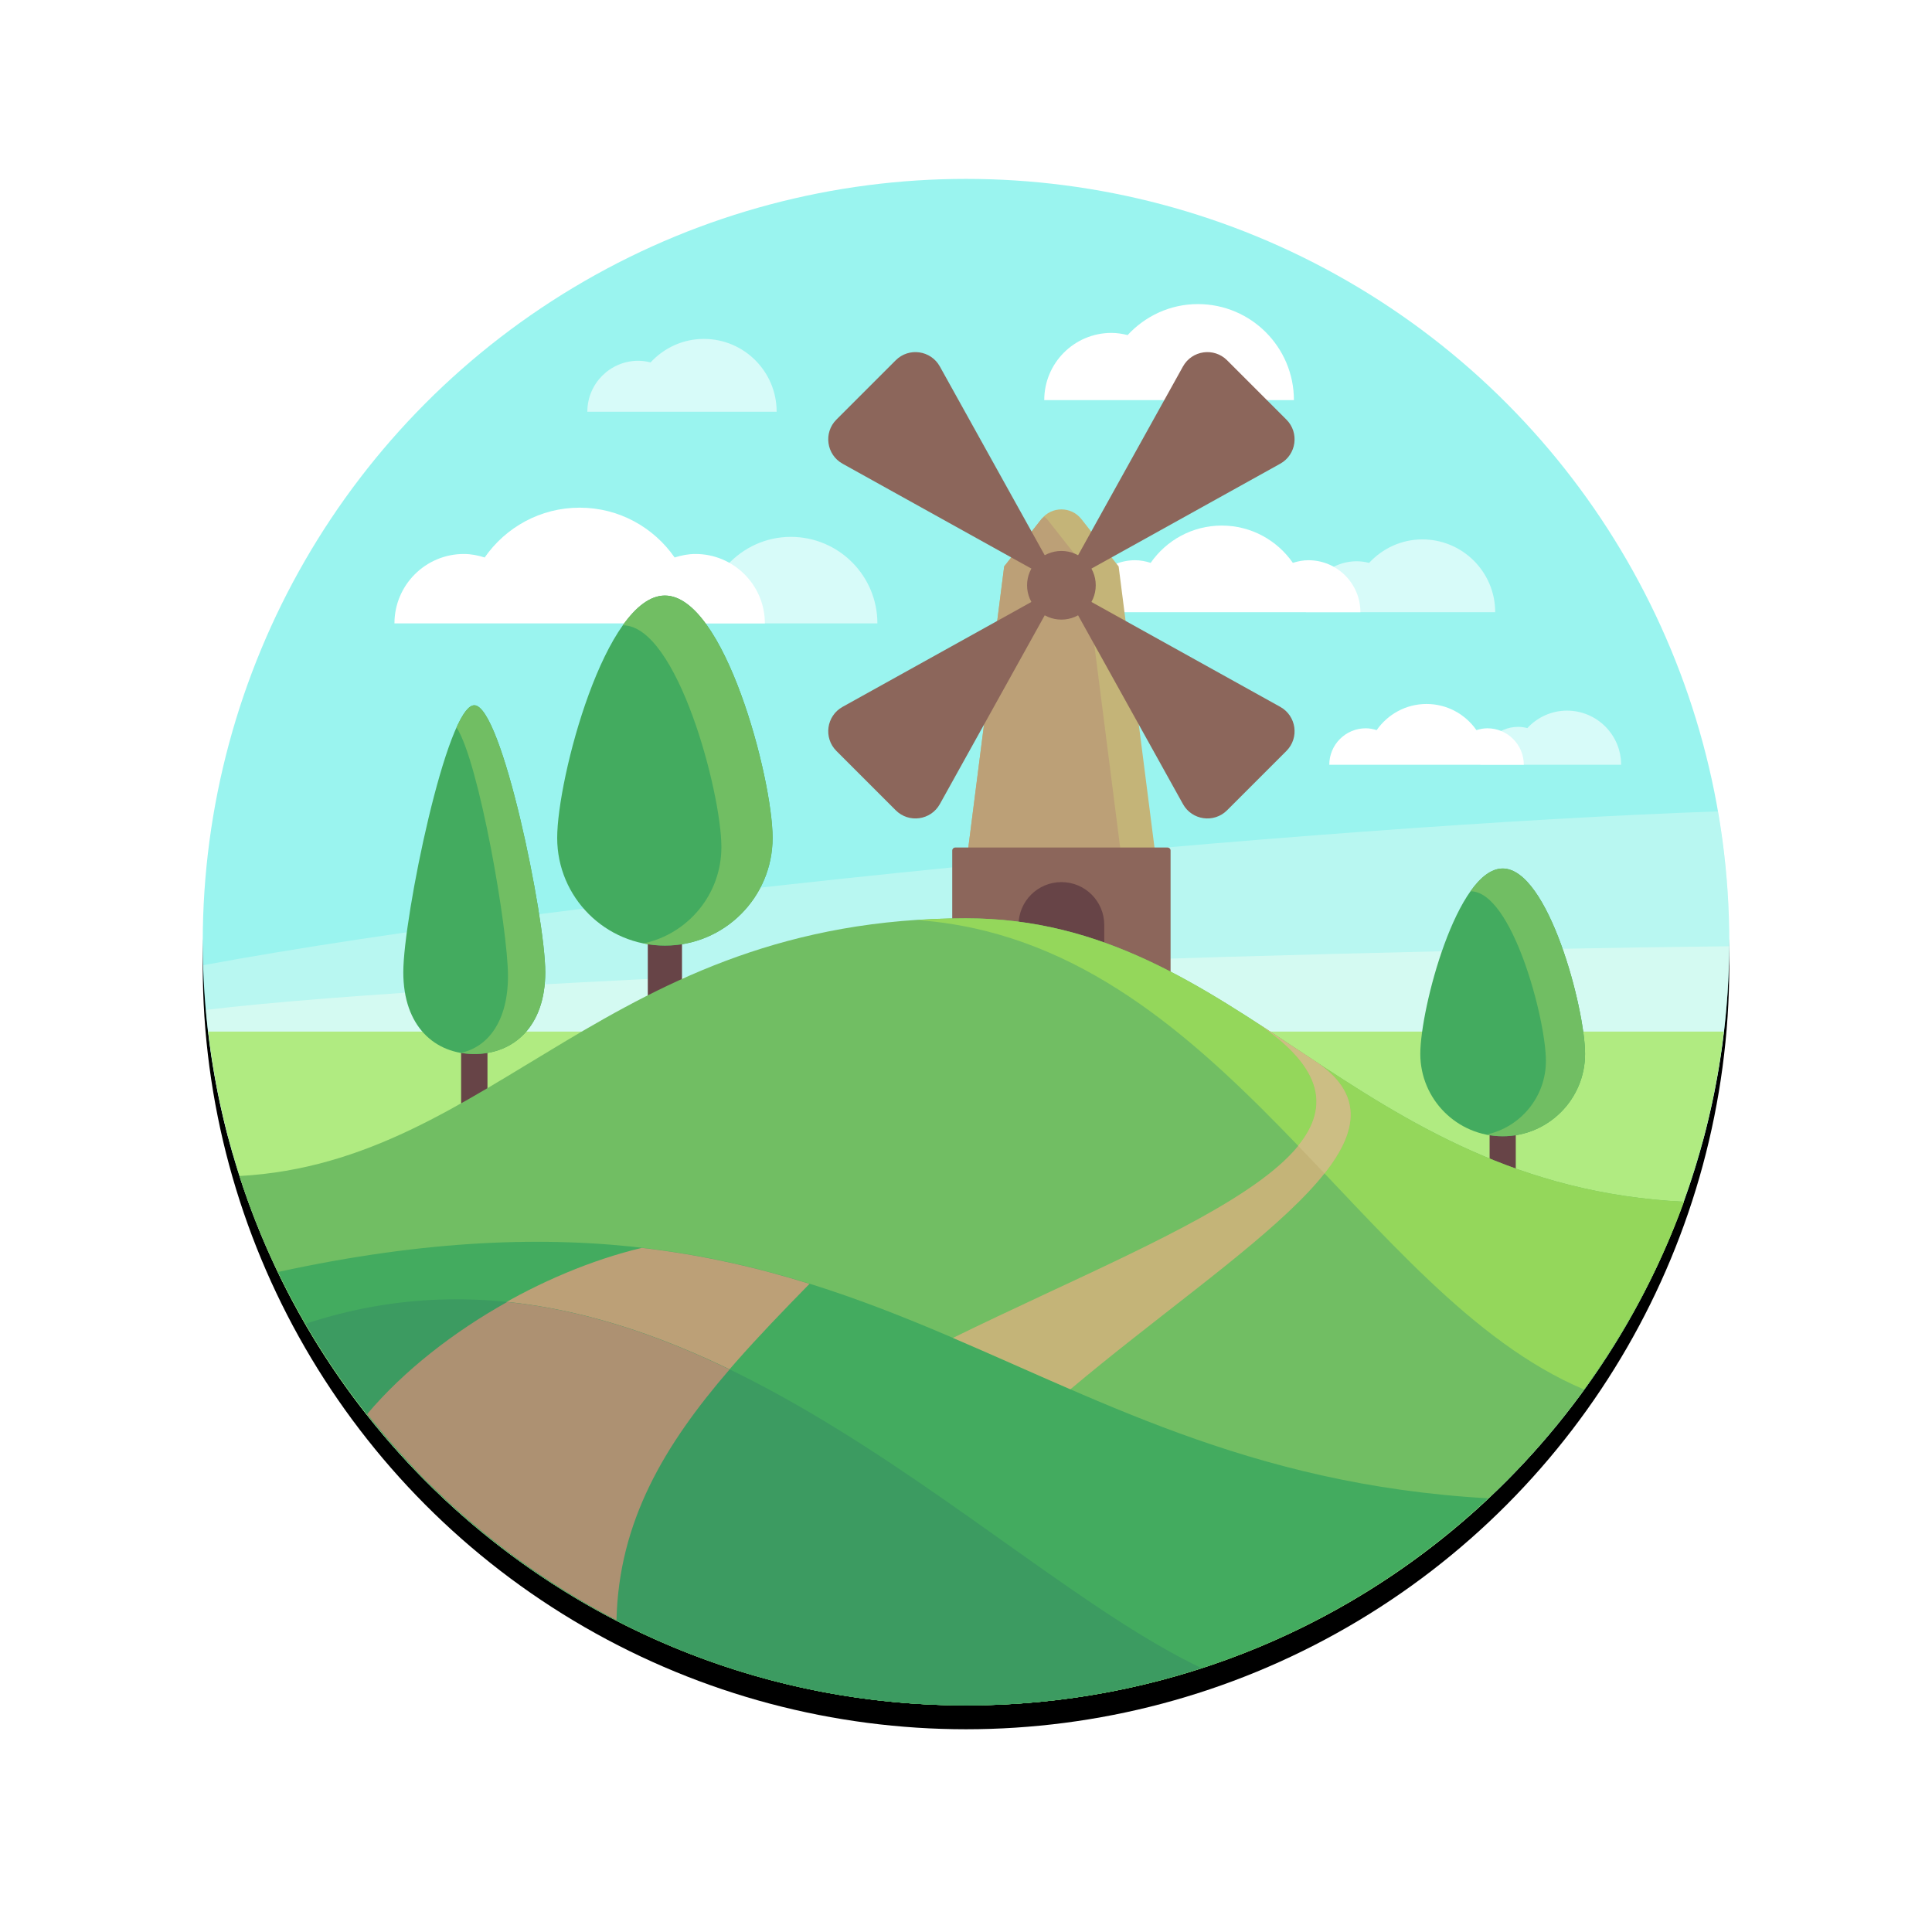 <?xml version="1.0" encoding="UTF-8"?>
<svg width="162px" height="162px" viewBox="0 0 162 162" version="1.1" xmlns="http://www.w3.org/2000/svg" xmlns:xlink="http://www.w3.org/1999/xlink">
    <!-- Generator: Sketch 41.2 (35397) - http://www.bohemiancoding.com/sketch -->
    <title>mill</title>
    <desc>Created with Sketch.</desc>
    <defs>
        <circle id="path-1" cx="64" cy="64" r="64"></circle>
        <filter x="-50%" y="-50%" width="200%" height="200%" filterUnits="objectBoundingBox" id="filter-2">
            <feOffset dx="0" dy="2" in="SourceAlpha" result="shadowOffsetOuter1"></feOffset>
            <feGaussianBlur stdDeviation="8.5" in="shadowOffsetOuter1" result="shadowBlurOuter1"></feGaussianBlur>
            <feColorMatrix values="0 0 0 0 0   0 0 0 0 0   0 0 0 0 0  0 0 0 0.225 0" type="matrix" in="shadowBlurOuter1"></feColorMatrix>
        </filter>
    </defs>
    <g id="Page-1" stroke="none" stroke-width="1" fill="none" fill-rule="evenodd">
        <g id="ChromeExtensionLogin" transform="translate(-1313, -197)">
            <g id="Extension" transform="translate(1214, 107)">
                <g id="mill" transform="translate(116, 105)">
                    <g id="Oval">
                        <use fill="black" fill-opacity="1" filter="url(#filter-2)" xlink:href="#path-1"></use>
                        <use fill="#9AF4EF" fill-rule="evenodd" xlink:href="#path-1"></use>
                    </g>
                    <path d="M2.523,81.783 C23.353,80.96 89.052,77.668 126.962,75.426 C127.631,71.717 128,67.903 128,64 C128,60.26 127.661,56.6 127.045,53.036 C93.392,54.204 31.253,60.151 0.049,65.933 C0.212,71.418 1.063,76.728 2.523,81.783 Z" id="Shape" fill="#FFFFF4" opacity="0.3"></path>
                    <path d="M2.128,80.392 C27.281,80.624 95.252,80.958 125.785,80.7 C127.192,75.481 127.961,70.002 127.991,64.346 C90.612,64.732 21.77,67.067 0.265,69.683 C0.588,73.35 1.213,76.928 2.128,80.392 Z" id="Shape" fill="#FFFFF4" opacity="0.4"></path>
                    <path d="M37.699,37.274 C37.699,34.468 39.974,32.193 42.779,32.193 C43.203,32.193 43.608,32.26 44.001,32.358 C45.327,30.926 47.207,30.016 49.312,30.016 C53.321,30.016 56.571,33.266 56.571,37.274 L37.699,37.274 L37.699,37.274 Z" id="Shape" fill="#FFFFFF" opacity="0.6"></path>
                    <path d="M32.248,19.524 C32.248,17.164 34.162,15.25 36.523,15.25 C36.879,15.25 37.219,15.306 37.55,15.389 C38.666,14.184 40.247,13.418 42.018,13.418 C45.39,13.418 48.123,16.152 48.123,19.524 L32.248,19.524 Z" id="Shape" fill="#FFFFFF" opacity="0.6"></path>
                    <path d="M107.127,49.126 C107.127,47.37 108.55,45.947 110.306,45.947 C110.571,45.947 110.824,45.989 111.07,46.05 C111.899,45.155 113.075,44.586 114.392,44.586 C116.9,44.586 118.933,46.618 118.933,49.126 L107.127,49.126 L107.127,49.126 Z" id="Shape" fill="#FFFFFF" opacity="0.6"></path>
                    <path d="M92.499,36.335 C92.499,33.974 94.412,32.061 96.773,32.061 C97.129,32.061 97.47,32.117 97.8,32.199 C98.916,30.995 100.497,30.229 102.268,30.229 C105.64,30.229 108.374,32.963 108.374,36.335 L92.499,36.335 Z" id="Shape" fill="#FFFFFF" opacity="0.6"></path>
                    <path d="M41.311,31.451 C40.7,31.451 40.123,31.571 39.569,31.745 C37.816,29.225 34.907,27.568 31.605,27.568 C28.302,27.568 25.394,29.225 23.64,31.745 C23.087,31.571 22.509,31.451 21.898,31.451 C18.682,31.451 16.075,34.058 16.075,37.274 L47.135,37.274 C47.135,34.058 44.527,31.451 41.311,31.451 Z" id="Shape" fill="#FFFFFF"></path>
                    <path d="M92.712,31.975 C92.254,31.975 91.822,32.065 91.407,32.196 C90.095,30.309 87.918,29.069 85.446,29.069 C82.974,29.069 80.796,30.309 79.484,32.196 C79.07,32.065 78.638,31.975 78.18,31.975 C75.772,31.975 73.821,33.927 73.821,36.334 L97.071,36.334 C97.071,33.927 95.119,31.975 92.712,31.975 Z" id="Shape" fill="#FFFFFF"></path>
                    <path d="M107.715,46.068 C107.394,46.068 107.09,46.131 106.8,46.222 C105.879,44.899 104.352,44.029 102.617,44.029 C100.883,44.029 99.356,44.899 98.435,46.222 C98.144,46.13 97.841,46.068 97.52,46.068 C95.831,46.068 94.462,47.437 94.462,49.126 L110.773,49.126 C110.773,47.437 109.403,46.068 107.715,46.068 Z" id="Shape" fill="#FFFFFF"></path>
                    <path d="M70.561,18.55 C70.561,15.438 73.084,12.914 76.197,12.914 C76.667,12.914 77.116,12.988 77.552,13.097 C79.023,11.508 81.108,10.498 83.444,10.498 C87.891,10.498 91.496,14.104 91.496,18.55 L70.561,18.55 Z" id="Shape" fill="#FFFFFF"></path>
                    <path d="M0.458,71.5 C4.173,103.309 31.193,128 64,128 C96.807,128 123.827,103.309 127.542,71.5 L0.458,71.5 Z" id="Shape" fill="#B0EB81"></path>
                    <path d="M76.799,32.495 L73.676,28.527 C72.822,27.442 71.178,27.442 70.324,28.527 L67.201,32.495 L63.079,64.816 L72,64.816 L80.921,64.816 L76.799,32.495 Z" id="Shape" fill="#C4B478"></path>
                    <path d="M70.797,28.527 C70.731,28.443 70.635,28.409 70.56,28.338 C70.486,28.409 70.39,28.443 70.324,28.527 L67.201,32.495 L63.079,64.816 L69.121,64.816 L72,64.816 L78.042,64.816 L73.92,32.495 L70.797,28.527 Z" id="Shape" fill="#BCA077"></path>
                    <path d="M81.154,69.05 L62.846,69.05 L62.846,56.316 C62.846,56.178 62.958,56.066 63.096,56.066 L80.904,56.066 C81.042,56.066 81.154,56.178 81.154,56.316 L81.154,69.05 Z" id="Shape" fill="#8C665B"></path>
                    <path d="M72,58.965 C70.015,58.965 68.406,60.574 68.406,62.559 L68.406,69.051 L75.594,69.051 L75.594,62.559 C75.594,60.574 73.985,58.965 72,58.965 Z" id="Shape" fill="#674447"></path>
                    <path d="M53.134,47.969 L58.107,52.942 C59.206,54.041 61.052,53.783 61.807,52.424 L72,34.076 L53.652,44.27 C52.293,45.025 52.035,46.87 53.134,47.969 Z" id="Shape" fill="#8C665B"></path>
                    <path d="M90.866,47.969 L85.893,52.942 C84.794,54.041 82.948,53.783 82.193,52.424 L72,34.076 L90.348,44.27 C91.707,45.025 91.965,46.87 90.866,47.969 Z" id="Shape" fill="#8C665B"></path>
                    <path d="M90.866,20.183 L85.893,15.21 C84.794,14.111 82.948,14.37 82.193,15.729 L72,34.076 L90.348,23.883 C91.707,23.128 91.965,21.282 90.866,20.183 Z" id="Shape" fill="#8C665B"></path>
                    <path d="M53.134,20.183 L58.107,15.21 C59.206,14.111 61.052,14.37 61.807,15.729 L72,34.076 L53.652,23.883 C52.293,23.128 52.035,21.282 53.134,20.183 Z" id="Shape" fill="#8C665B"></path>
                    <circle id="Oval" fill="#8C665B" cx="72" cy="34.076" r="2.879"></circle>
                    <path d="M109.002,87.274 C108.396,87.274 107.905,86.784 107.905,86.178 L107.905,74.374 C107.905,73.768 108.396,73.278 109.002,73.278 C109.608,73.278 110.099,73.768 110.099,74.374 L110.099,86.178 C110.099,86.784 109.608,87.274 109.002,87.274 Z" id="Shape" fill="#674447"></path>
                    <path d="M115.909,73.368 C115.909,77.183 112.817,80.276 109.001,80.276 C105.186,80.276 102.094,77.183 102.094,73.368 C102.094,69.553 105.186,57.825 109.001,57.825 C112.817,57.825 115.909,69.553 115.909,73.368 Z" id="Shape" fill="#43AB5F"></path>
                    <path d="M109.002,57.825 C108.044,57.825 107.132,58.566 106.303,59.733 L106.303,59.733 C109.795,59.733 112.626,70.467 112.626,73.959 C112.626,76.996 110.482,79.528 107.626,80.138 C108.071,80.227 108.531,80.276 109.002,80.276 C112.817,80.276 115.91,77.183 115.91,73.368 C115.909,69.553 112.817,57.825 109.002,57.825 Z" id="Shape" fill="#71BE63"></path>
                    <path d="M22.77,78.738 C22.159,78.738 21.665,78.362 21.665,77.899 L21.665,68.864 C21.665,68.4 22.159,68.025 22.77,68.025 C23.38,68.025 23.875,68.4 23.875,68.864 L23.875,77.899 C23.875,78.362 23.38,78.738 22.77,78.738 Z" id="Shape" fill="#674447"></path>
                    <path d="M28.722,66.52 C28.722,71.088 26.057,73.382 22.769,73.382 C19.482,73.382 16.817,71.088 16.817,66.52 C16.817,61.952 20.463,44.137 22.769,44.137 C25.076,44.137 28.722,61.952 28.722,66.52 Z" id="Shape" fill="#43AB5F"></path>
                    <path d="M22.769,44.137 C22.312,44.137 21.803,44.843 21.28,45.999 C23.161,48.849 25.595,62.926 25.595,66.837 C25.595,70.657 23.896,72.808 21.641,73.28 C22.007,73.344 22.383,73.381 22.77,73.381 C26.057,73.381 28.722,71.088 28.722,66.52 C28.722,61.952 25.076,44.137 22.769,44.137 Z" id="Shape" fill="#71BE63"></path>
                    <path d="M38.752,73.438 C37.96,73.438 37.318,72.796 37.318,72.005 L37.318,56.572 C37.318,55.781 37.96,55.139 38.752,55.139 C39.544,55.139 40.186,55.781 40.186,56.572 L40.186,72.005 C40.186,72.796 39.544,73.438 38.752,73.438 Z" id="Shape" fill="#674447"></path>
                    <path d="M47.782,55.258 C47.782,60.245 43.739,64.288 38.752,64.288 C33.764,64.288 29.721,60.245 29.721,55.258 C29.721,50.27 33.764,34.938 38.752,34.938 C43.739,34.938 47.782,50.27 47.782,55.258 Z" id="Shape" fill="#43AB5F"></path>
                    <path d="M38.752,34.938 C37.5,34.938 36.307,35.906 35.224,37.432 L35.224,37.432 C39.789,37.432 43.489,51.465 43.489,56.03 C43.489,60.001 40.687,63.311 36.953,64.108 C37.535,64.225 38.136,64.289 38.752,64.289 C43.739,64.289 47.782,60.245 47.782,55.258 C47.782,50.27 43.739,34.938 38.752,34.938 Z" id="Shape" fill="#71BE63"></path>
                    <path d="M3.073,83.61 C11.355,109.361 35.496,128 64,128 C91.703,128 115.289,110.396 124.197,85.767 C96.528,84.413 87.02,62 64,62 C33.985,62 24.479,82.448 3.073,83.61 Z" id="Shape" fill="#71BE63"></path>
                    <path d="M124.197,85.767 C96.528,84.413 87.02,62 64,62 C62.578,62 61.217,62.059 59.884,62.147 C85.365,63.95 97.04,93.604 115.811,101.504 C119.287,96.708 122.147,91.436 124.197,85.767 Z" id="Shape" fill="#94D75B"></path>
                    <path d="M6.324,91.656 C16.645,113.143 38.569,128 64,128 C80.948,128 96.334,121.39 107.782,110.635 C67.314,108.355 56.249,80.776 6.324,91.656 Z" id="Shape" fill="#43AB5F"></path>
                    <path d="M62.906,97.184 C66.189,98.59 69.437,100.058 72.753,101.493 C86.795,89.689 102.904,80.523 93.394,74.062 L87.766,70.367 C103.771,80.489 82.532,87.561 62.906,97.184 Z" id="Shape" fill="#C4B478"></path>
                    <path d="M13.784,103.575 C19.419,110.728 26.545,116.634 34.694,120.853 C34.953,109.443 42.102,101.614 50.878,92.65 C46.52,91.291 41.9,90.223 36.814,89.635 C28.461,91.637 19.375,96.945 13.784,103.575 Z" id="Shape" fill="#BCA077"></path>
                    <path d="M93.394,74.062 L87.766,70.367 C93.96,74.284 94.561,77.744 91.85,81.072 C92.592,81.843 93.327,82.616 94.059,83.389 C96.879,79.828 97.3,76.716 93.394,74.062 Z" id="Shape" fill="#CCBE84"></path>
                    <path d="M8.635,95.996 C19.698,115.114 40.323,128 64,128 C70.894,128 77.523,126.89 83.741,124.868 C65.245,116.088 39.288,85.875 8.635,95.996 Z" id="Shape" fill="#3C9B61"></path>
                    <path d="M25.528,94.171 C21.032,96.689 16.877,99.912 13.793,103.564 C14.125,103.985 14.469,104.397 14.81,104.809 C15.614,105.778 16.445,106.723 17.304,107.643 C17.642,108.005 17.969,108.376 18.314,108.73 C18.862,109.29 19.433,109.828 20.001,110.367 C20.319,110.67 20.634,110.978 20.958,111.274 C21.569,111.831 22.194,112.371 22.826,112.903 C23.107,113.141 23.39,113.378 23.675,113.612 C24.367,114.174 25.067,114.727 25.782,115.261 C25.971,115.403 26.165,115.54 26.356,115.68 C28.991,117.605 31.773,119.342 34.693,120.854 C34.882,112.557 38.722,106.153 44.173,99.831 C38.244,96.961 32.02,94.835 25.528,94.171 Z" id="Shape" fill="#AD9172"></path>
                </g>
            </g>
        </g>
    </g>
</svg>